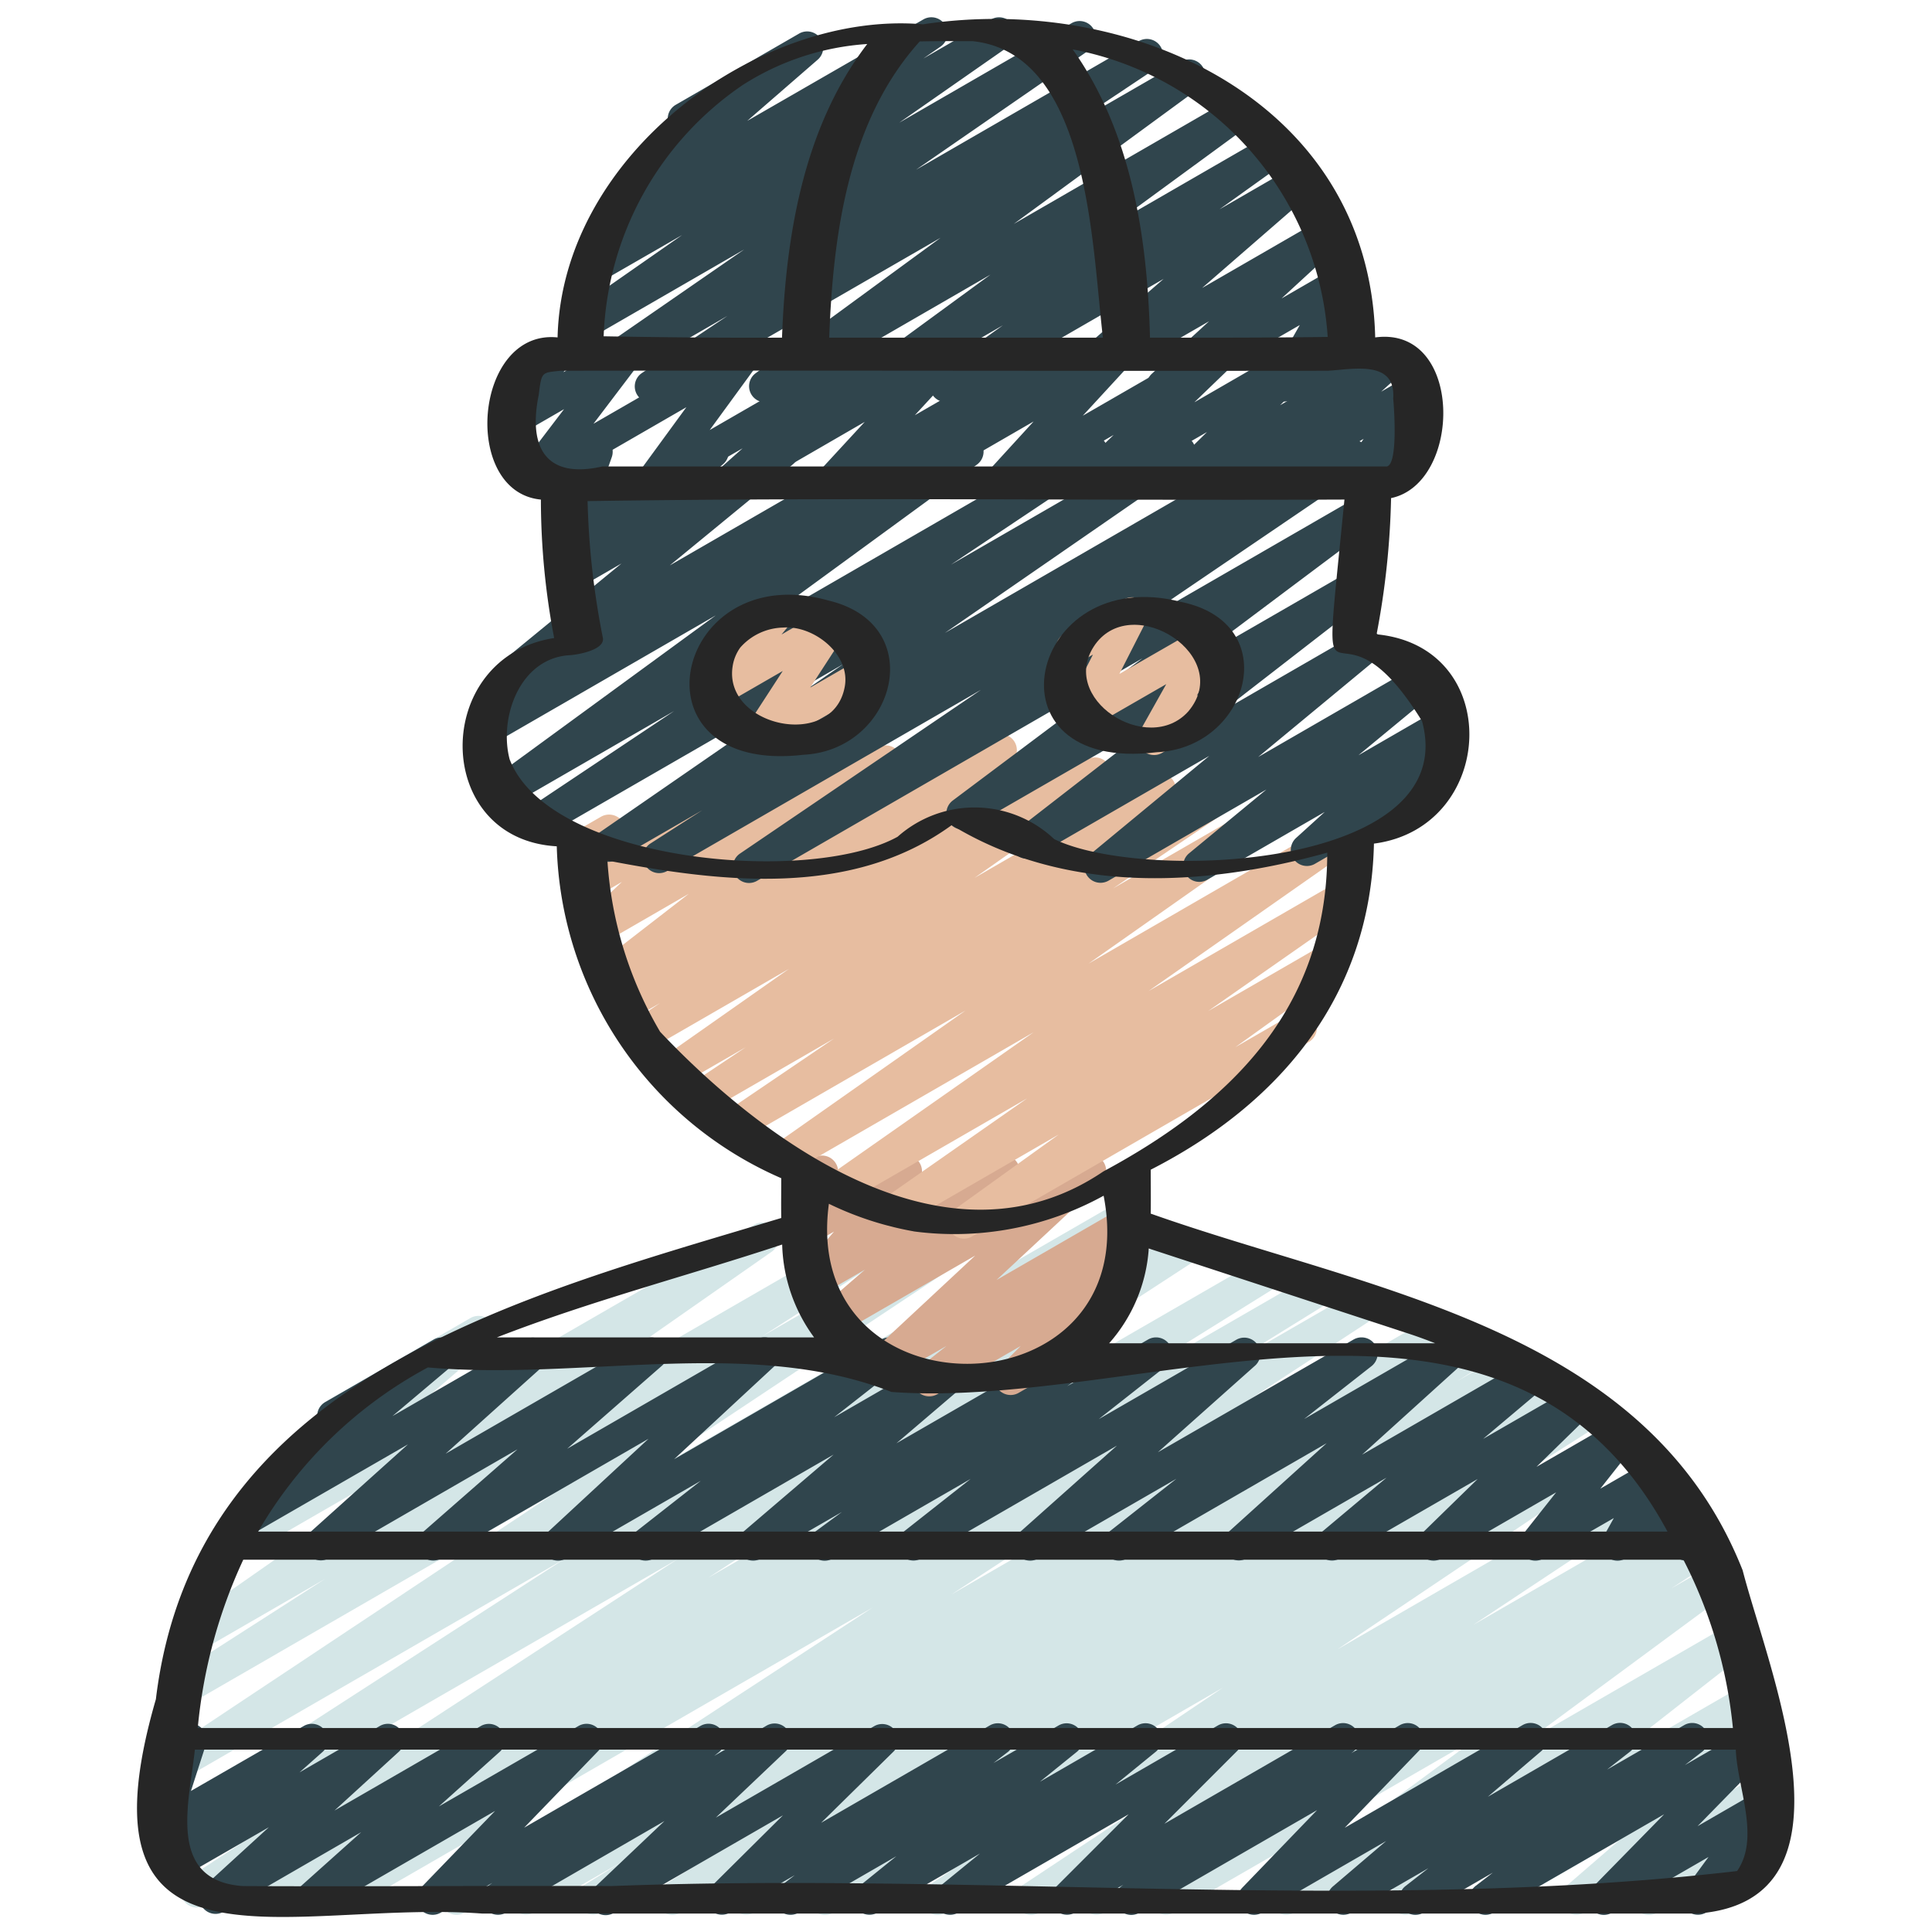 <svg xmlns="http://www.w3.org/2000/svg" version="1.1" xmlns:xlink="http://www.w3.org/1999/xlink" xmlns:svgjs="http://svgjs.com/svgjs" width="512" height="512" x="0" y="0" viewBox="0 0 60 60" style="enable-background:new 0 0 512 512" xml:space="preserve" class=""><g><path xmlns="http://www.w3.org/2000/svg" d="m20.882 59.47a.5.5 0 0 1 -.267-.923l5.058-3.194-7.015 4.047a.5.5 0 0 1 -.513-.857l1.16-.72-2.734 1.577a.5.5 0 0 1 -.513-.857l1.942-1.204-3.574 2.061a.5.5 0 0 1 -.524-.851l13.2-8.627-16.422 9.478a.5.5 0 0 1 -.514-.857l3.265-2.023-4.99 2.88a.5.5 0 0 1 -.514-.857l5.95-3.706-7.518 4.34a.5.5 0 0 1 -.522-.852l15.215-9.909-15.77 9.1a.5.5 0 0 1 -.521-.852l12.769-8.248-11.984 6.919a.5.5 0 0 1 -.526-.849l12.163-8.086-11.308 6.531a.5.5 0 0 1 -.521-.854l4.746-3.045-3.87 2.235a.5.5 0 0 1 -.537-.843l8.218-5.744-6.57 3.791a.5.5 0 0 1 -.576-.812l3.743-3.214a.5.5 0 0 1 -.411-.906l4.517-2.608a.5.5 0 0 1 .576.811l-3.7 3.182 11.936-6.891a.5.5 0 0 1 .536.843l-8.216 5.742 12.154-7.018a.5.5 0 0 1 .521.853l-4.749 3.047 6.765-3.9a.5.5 0 0 1 .526.848l-12.156 8.076 15.464-8.924a.5.5 0 0 1 .522.852l-12.77 8.248 14.667-8.466a.5.5 0 0 1 .523.852l-15.219 9.914 17.214-9.94a.5.5 0 0 1 .515.857l-5.967 3.716 7.028-4.057a.5.5 0 0 1 .514.858l-3.261 2.02 4.175-2.41a.5.5 0 0 1 .523.852l-13.189 8.623 15.054-8.693a.5.5 0 0 1 .513.858l-1.974 1.225 2.743-1.583a.5.5 0 0 1 .513.858l-1.146.712 1.758-1.015a.5.5 0 0 1 .516.855l-5.047 3.188 5.733-3.31a.5.5 0 0 1 .517.856l-3.156 1.987 3.63-2.093a.5.5 0 0 1 .519.855l-4.34 2.762 4.773-2.755a.5.5 0 0 1 .53.847l-9.147 6.15 9.8-5.66a.5.5 0 0 1 .526.85l-6.11 4.051 6.426-3.709a.5.5 0 0 1 .519.853l-.169.109.152-.087a.5.5 0 0 1 .523.851l-1.3.85 1.247-.719a.5.5 0 0 1 .546.835l-6.281 4.635 6.366-3.675a.5.5 0 0 1 .559.826l-4.81 3.767 4.636-2.676a.5.5 0 0 1 .55.832l-1.645 1.234 1.275-.736a.5.5 0 0 1 .577.811l-1.666 1.44 1.292-.745a.5.5 0 0 1 .593.8l-.461.435.025-.015a.5.5 0 1 1 .5.865l-3.741 2.155a.5.5 0 0 1 -.593-.8l.462-.435-2.133 1.235a.5.5 0 0 1 -.577-.81l1.667-1.442-3.9 2.252a.5.5 0 0 1 -.55-.832l1.641-1.232-3.581 2.064a.5.5 0 0 1 -.558-.826l4.805-3.765-7.954 4.591a.5.5 0 0 1 -.547-.835l6.283-4.635-9.477 5.47a.5.5 0 0 1 -.523-.851l1.294-.844-2.937 1.7a.5.5 0 0 1 -.519-.853l.177-.114-1.676.967a.5.5 0 0 1 -.527-.849l6.106-4.048-8.484 4.9a.5.5 0 0 1 -.529-.847l9.146-6.15-12.12 7a.5.5 0 0 1 -.518-.854l4.349-2.769-6.276 3.612a.5.5 0 0 1 -.517-.855l3.146-1.981-4.912 2.836a.5.5 0 0 1 -.25.07z" fill="#d4e6e7" data-original="#d4e6e7"></path><g xmlns="http://www.w3.org/2000/svg" fill="#30454d"><path d="m35.135 59.47a.5.5 0 0 1 -.3-.9l.05-.038-1.507.87a.5.5 0 0 1 -.6-.786l2.272-2.271-5.3 3.057a.5.5 0 0 1 -.565-.82l1.249-1.019-3.187 1.837a.5.5 0 0 1 -.564-.821l1.153-.932-3.036 1.753a.5.5 0 0 1 -.555-.829l.439-.337-2.022 1.166a.5.5 0 0 1 -.6-.787l2.253-2.236-5.24 3.023a.5.5 0 0 1 -.595-.8l2.155-2.045-4.922 2.845a.5.5 0 0 1 -.552-.831l.125-.094-1.6.925a.5.5 0 0 1 -.61-.78l2.3-2.38-5.476 3.16a.5.5 0 0 1 -.583-.8l1.9-1.7-4.28 2.474a.5.5 0 0 1 -.587-.8l2-1.828-2.821 1.624a.5.5 0 0 1 -.582-.807l.716-.634-.357.206a.5.5 0 0 1 -.726-.586l.567-1.761a.489.489 0 0 1 -.206-.195.5.5 0 0 1 .183-.683l.543-.313a.5.5 0 0 1 .726.586l-.463 1.437 3.507-2.02a.5.5 0 0 1 .582.806l-.718.637 2.5-1.444a.5.5 0 0 1 .588.8l-2 1.828 4.558-2.632a.5.5 0 0 1 .583.8l-1.9 1.705 4.339-2.5a.5.5 0 0 1 .609.78l-2.3 2.38 5.479-3.162a.5.5 0 0 1 .552.831l-.126.1 1.607-.928a.5.5 0 0 1 .595.8l-2.154 2.046 4.924-2.843a.5.5 0 0 1 .6.787l-2.255 2.218 5.24-3.025a.5.5 0 0 1 .555.829l-.442.339 2.027-1.169a.5.5 0 0 1 .564.821l-1.15.93 3.036-1.753a.5.5 0 0 1 .565.82l-1.25 1.019 3.188-1.84a.5.5 0 0 1 .6.786l-2.271 2.272 5.3-3.06a.5.5 0 0 1 .551.832l-.051.038 1.51-.871a.5.5 0 0 1 .61.779l-2.32 2.407 5.522-3.188a.5.5 0 0 1 .574.814l-1.652 1.411 3.857-2.227a.5.5 0 0 1 .558.827l-.712.556 2.4-1.384a.5.5 0 0 1 .555.828l-.538.416 2.017-1.164a.5.5 0 0 1 .607.783l-2.23 2.278 1.889-1.091a.5.5 0 0 1 .654.728l-.733 1 .029-.017a.5.5 0 0 1 .5.865l-2.079 1.2a.5.5 0 0 1 -.654-.727l.733-1-3 1.731a.5.5 0 0 1 -.608-.782l2.231-2.277-5.302 3.057a.5.5 0 0 1 -.556-.828l.538-.416-2.155 1.244a.5.5 0 0 1 -.558-.827l.712-.555-2.395 1.382a.5.5 0 0 1 -.574-.813l1.656-1.412-3.855 2.225a.5.5 0 0 1 -.61-.779l2.32-2.406-5.518 3.185a.493.493 0 0 1 -.25.07z" fill="#30454d" data-original="#30454d" class=""></path><path d="m25.612 48.47a.5.5 0 0 1 -.3-.9l.835-.614-2.508 1.444a.5.5 0 0 1 -.576-.812l2.826-2.415-5.589 3.227a.5.5 0 0 1 -.559-.826l2.023-1.586-4.182 2.412a.5.5 0 0 1 -.59-.8l3.148-2.917-6.44 3.717a.5.5 0 0 1 -.579-.808l2.949-2.582-5.87 3.39a.5.5 0 0 1 -.584-.8l3.054-2.744-4.856 2.8a.5.5 0 0 1 -.573-.814l2.874-2.425a.5.5 0 0 1 -.014-.874l3.369-1.943a.5.5 0 0 1 .572.814l-1.854 1.564 4.122-2.378a.5.5 0 0 1 .584.8l-3.054 2.745 6.145-3.545a.5.5 0 0 1 .579.808l-2.95 2.584 5.877-3.392a.5.5 0 0 1 .59.8l-3.146 2.917 6.438-3.717a.5.5 0 0 1 .559.826l-2.025 1.587 4.182-2.413a.5.5 0 0 1 .575.812l-2.824 2.41 5.591-3.222a.5.5 0 0 1 .547.835l-.835.614 2.511-1.449a.5.5 0 0 1 .56.825l-2.091 1.647 4.284-2.472a.5.5 0 0 1 .583.8l-3.03 2.7 6.076-3.5a.5.5 0 0 1 .56.825l-2.096 1.644 4.289-2.475a.5.5 0 0 1 .585.8l-3.074 2.782 5.206-3.005a.5.5 0 0 1 .571.815l-2.018 1.7 2.776-1.6a.5.5 0 0 1 .6.79l-1.718 1.678 2.373-1.37a.5.5 0 0 1 .628.1.5.5 0 0 1 .014.638l-1.032 1.309 1.486-.857a.5.5 0 0 1 .6.076.5.5 0 0 1 .086.6l-.324.582.393-.226a.487.487 0 0 1 .464-.018.5.5 0 0 1 .279.371l.08.494a.5.5 0 0 1 .234.933l-.375.216a.5.5 0 0 1 -.743-.352l-.067-.415-1.331.767a.5.5 0 0 1 -.687-.675l.324-.582-2.185 1.255a.5.5 0 0 1 -.643-.743l1.037-1.311-3.558 2.054a.5.5 0 0 1 -.6-.79l1.72-1.678-4.279 2.468a.5.5 0 0 1 -.571-.815l2.019-1.693-4.348 2.508a.5.5 0 0 1 -.585-.8l3.074-2.78-6.2 3.58a.5.5 0 0 1 -.56-.825l2.094-1.65-4.292 2.475a.5.5 0 0 1 -.655-.139.5.5 0 0 1 .072-.666l3.029-2.7-6.074 3.505a.5.5 0 0 1 -.559-.825l2.089-1.646-4.282 2.471a.493.493 0 0 1 -.25.07z" fill="#30454d" data-original="#30454d" class=""></path><path d="m20.213 12.5a.5.5 0 0 1 -.277-.916l2.655-1.773-4.311 2.489a.5.5 0 0 1 -.534-.844l5.368-3.71-4.788 2.764a.5.5 0 0 1 -.536-.843l3.393-2.367-2.532 1.457a.5.5 0 0 1 -.535-.844l.923-.639a.5.5 0 0 1 -.393-.873l2.546-2.216a.5.5 0 0 1 -.205-.931l3.828-2.21a.5.5 0 0 1 .579.81l-2.188 1.9 5.475-3.154a.5.5 0 0 1 .535.843l-.54.374 2.109-1.217a.5.5 0 0 1 .536.842l-3.394 2.368 5.355-3.092a.5.5 0 0 1 .534.844l-5.367 3.709 6.913-3.991a.5.5 0 0 1 .528.849l-2.655 1.771 3.449-1.99a.5.5 0 0 1 .545.836l-5.745 4.208 6.791-3.921a.5.5 0 0 1 .545.836l-4.177 3.057 4.757-2.746a.5.5 0 0 1 .542.839l-2.068 1.481 2.268-1.309a.5.5 0 0 1 .578.809l-3.388 2.944 3.658-2.112a.5.5 0 0 1 .588.8l-1.778 1.636 1.661-.959a.5.5 0 0 1 .685.679l-.927 1.631.495-.285a.5.5 0 1 1 .5.865l-2.09 1.206a.5.5 0 0 1 -.684-.679l.926-1.631-4.01 2.315a.5.5 0 0 1 -.588-.8l1.781-1.633-4.225 2.438a.5.5 0 0 1 -.578-.81l3.39-2.943-6.509 3.757a.5.5 0 0 1 -.542-.839l2.06-1.477-4.02 2.32a.5.5 0 0 1 -.545-.836l4.18-3.058-6.751 3.9a.5.5 0 0 1 -.545-.836l5.746-4.208-8.747 5.045a.494.494 0 0 1 -.25.07z" fill="#30454d" data-original="#30454d" class=""></path></g><path xmlns="http://www.w3.org/2000/svg" d="m28.856 43.365a.5.5 0 0 1 -.311-.891l.849-.675-1.758 1.014a.5.5 0 0 1 -.591-.8l3.241-3.02-4.221 2.437a.5.5 0 0 1 -.577-.811l1.375-1.19-1.351.78a.5.5 0 0 1 -.632-.756l1.02-1.204-.614.354a.507.507 0 0 1 -.557-.038.5.5 0 0 1 -.174-.529l.253-.909a.485.485 0 0 1 -.211-.2.5.5 0 0 1 .182-.683l.5-.29a.5.5 0 0 1 .732.566l-.167.6 2.039-1.177a.5.5 0 0 1 .632.756l-1.015 1.212 3.417-1.973a.5.5 0 0 1 .577.811l-1.375 1.19 3.48-2.008a.5.5 0 0 1 .591.8l-3.242 3.02 3.776-2.18a.5.5 0 0 1 .561.825l-.852.677.144-.083a.5.5 0 0 1 .6.788l-1.111 1.1a.49.49 0 0 1 .291.23.5.5 0 0 1 -.182.682l-2.544 1.469a.5.5 0 0 1 -.6-.788l.669-.671-2.595 1.5a.491.491 0 0 1 -.249.065z" fill="#d7aa91" data-original="#d7aa91"></path><path xmlns="http://www.w3.org/2000/svg" d="m29.936 38.467a.5.5 0 0 1 -.292-.906l3.237-2.328-4.86 2.806a.5.5 0 0 1 -.537-.843l4.416-3.086-5.6 3.231a.5.5 0 0 1 -.537-.842l6.335-4.44-7.476 4.315a.5.5 0 0 1 -.538-.842l5.9-4.148-6.873 3.968a.5.5 0 0 1 -.53-.847l3.32-2.252-3.957 2.284a.5.5 0 0 1 -.528-.849l1.741-1.164-2.157 1.244a.5.5 0 0 1 -.537-.842l4.038-2.836-4.448 2.567a.5.5 0 0 1 -.531-.846l.978-.661-1 .575a.5.5 0 0 1 -.53-.847l.127-.086a.5.5 0 0 1 -.547-.834l2.841-2.2-2.634 1.522a.5.5 0 0 1 -.594-.8l1.149-1.09-.794.458a.5.5 0 0 1 -.714-.62l.183-.457a.5.5 0 0 1 -.342-.241.5.5 0 0 1 .183-.683l.839-.484a.508.508 0 0 1 .578.056.5.5 0 0 1 .136.564l-.11.276 3.2-1.847a.5.5 0 0 1 .593.795l-1.151 1.093 5.345-3.085a.5.5 0 0 1 .556.828l-2.837 2.2 5.855-3.381a.5.5 0 0 1 .53.847l-.138.094 1.022-.59a.5.5 0 0 1 .53.846l-.977.661 1.962-1.132a.5.5 0 0 1 .537.842l-4.035 2.834 5.507-3.179a.5.5 0 0 1 .674.169.5.5 0 0 1 -.146.68l-1.733 1.166 2.8-1.614a.5.5 0 0 1 .531.847l-3.328 2.257 4.6-2.656a.5.5 0 0 1 .538.841l-5.9 4.151 7.658-4.426a.5.5 0 0 1 .537.842l-6.332 4.437 5.731-3.309a.5.5 0 0 1 .536.843l-4.416 3.087 3.537-2.042a.5.5 0 0 1 .542.839l-3.235 2.325 1.763-1.017a.5.5 0 1 1 .5.865l-10.441 6.03a.5.5 0 0 1 -.25.067z" fill="#e7bda0" data-original="#e7bda0" class=""></path><path xmlns="http://www.w3.org/2000/svg" d="m23.262 27.422a.5.5 0 0 1 -.282-.913l7.487-5.087-9.743 5.625a.5.5 0 0 1 -.52-.854l1.609-1.032-2.665 1.539a.5.5 0 0 1 -.534-.844l7.567-5.226-9.362 5.4a.5.5 0 0 1 -.527-.848l4.644-3.1-5.165 2.982a.5.5 0 0 1 -.544-.836l7-5.116-6.927 4a.5.5 0 0 1 -.53-.847l1.1-.739a.51.51 0 0 1 -.5-.208.5.5 0 0 1 .094-.67l3.836-3.148-1.327.766a.5.5 0 0 1 -.576-.812l.4-.343a.5.5 0 0 1 -.671-.626l.559-1.577a.5.5 0 0 1 -.1-.91l.693-.4a.5.5 0 0 1 .721.6l-.476 1.345 3.363-1.943a.5.5 0 0 1 .576.811l-.385.331 1.984-1.144a.5.5 0 0 1 .567.819l-3.828 3.143 6.875-3.969a.5.5 0 0 1 .529.847l-.746.5 2.342-1.349a.5.5 0 0 1 .545.836l-7 5.114 10.305-5.953a.5.5 0 0 1 .528.849l-4.644 3.1 6.849-3.954a.5.5 0 0 1 .534.844l-7.572 5.231 10.526-6.077a.5.5 0 0 1 .52.854l-1.591 1.022 2.993-1.727a.5.5 0 0 1 .531.845l-7.488 5.088 7.369-4.254a.5.5 0 0 1 .55.833l-5.891 4.416 5.136-2.962a.5.5 0 0 1 .557.828l-4.569 3.543 4.212-2.431a.5.5 0 0 1 .569.817l-3.695 3.058 4.945-2.855a.5.5 0 0 1 .568.819l-2.4 1.982 2.481-1.433a.5.5 0 0 1 .586.8l-.9.821.209-.121a.5.5 0 0 1 .5.866l-4.235 2.444a.5.5 0 0 1 -.586-.8l.9-.817-3.65 2.107a.5.5 0 0 1 -.568-.818l2.406-1.985-4.906 2.832a.5.5 0 0 1 -.568-.818l3.7-3.058-5.417 3.125a.5.5 0 0 1 -.557-.828l4.566-3.542-6.008 3.463a.5.5 0 0 1 -.55-.833l5.889-4.415-11.967 6.909a.5.5 0 0 1 -.25.068z" fill="#30454d" data-original="#30454d" class=""></path><path xmlns="http://www.w3.org/2000/svg" d="m27.848 15.47a.5.5 0 0 1 -.318-.887l.105-.086-1.569.9a.5.5 0 0 1 -.617-.771l1.406-1.524-3.976 2.3a.5.5 0 0 1 -.579-.802l.762-.677-2.574 1.477a.5.5 0 0 1 -.653-.727l1.481-2.027-4.544 2.623a.5.5 0 0 1 -.647-.735l1.392-1.827-1.237.714a.5.5 0 0 1 -.675-.7l.338-.546a.5.5 0 0 1 -.11-.913l1.161-.67a.494.494 0 0 1 .61.085.5.5 0 0 1 .065.611l-.167.269 1.673-.965a.5.5 0 0 1 .647.735l-1.391 1.833 4.438-2.56a.5.5 0 0 1 .653.727l-1.481 2.028 4.772-2.755a.5.5 0 0 1 .583.806l-.762.677 2.566-1.483a.5.5 0 0 1 .617.771l-1.406 1.524 3.981-2.295a.5.5 0 0 1 .567.819l-.105.086 1.569-.9a.5.5 0 0 1 .618.77l-1.414 1.535 4.007-2.31a.5.5 0 0 1 .6.793l-1.142 1.1 3.277-1.893a.5.5 0 0 1 .6.789l-1.213 1.194 3.325-1.919a.5.5 0 0 1 .585.8l-.773.7.826-.476a.494.494 0 0 1 .615.091.5.5 0 0 1 .05.62l-.712 1.059.047-.026a.5.5 0 0 1 .5.865l-1.919 1.103a.5.5 0 0 1 -.665-.712l.713-1.059-3.066 1.771a.5.5 0 0 1 -.585-.8l.776-.7-2.6 1.5a.5.5 0 0 1 -.6-.789l1.212-1.194-3.441 1.983a.5.5 0 0 1 -.6-.793l1.142-1.1-3.276 1.893a.5.5 0 0 1 -.619-.77l1.409-1.541-4 2.311a.493.493 0 0 1 -.252.07z" fill="#30454d" data-original="#30454d" class=""></path><path xmlns="http://www.w3.org/2000/svg" d="m23.609 23.332a.5.5 0 0 1 -.419-.772l1.119-1.722-1.934 1.116a.5.5 0 0 1 -.636-.751l.472-.571a.5.5 0 0 1 -.178-.928l1.879-1.085a.5.5 0 0 1 .636.751l-.277.335 1.342-.774a.5.5 0 0 1 .669.7l-1.118 1.721 1.546-.892a.5.5 0 1 1 .5.865l-3.351 1.935a.489.489 0 0 1 -.25.072z" fill="#e7bda0" data-original="#e7bda0" class=""></path><path xmlns="http://www.w3.org/2000/svg" d="m35.838 23.448a.507.507 0 0 1 -.352-.144.5.5 0 0 1 -.085-.6l.818-1.458-2.419 1.394a.5.5 0 0 1 -.7-.661l.842-1.65-.417.24a.5.5 0 0 1 -.5-.865l1.879-1.085a.5.5 0 0 1 .7.66l-.841 1.651 2.537-1.459a.5.5 0 0 1 .686.676l-.817 1.458.3-.174a.5.5 0 0 1 .5.865l-1.879 1.085a.489.489 0 0 1 -.252.067z" fill="#e7bda0" data-original="#e7bda0" class=""></path><path xmlns="http://www.w3.org/2000/svg" d="m54.119 48.766c-2.982-7.547-11.614-8.678-18.382-11.076.007-.456 0-.913 0-1.364 4.062-2.075 6.832-5.449 6.932-10.127 3.806-.494 4.066-6.119.082-6.5a25.01 25.01 0 0 0 .45-4.23c2.216-.462 2.263-5.36-.493-4.99-.176-7.314-7.528-10.708-14.043-9.724-5.039-.437-11.214 4.013-11.349 9.724-2.6-.264-3 4.8-.518 5.036a22.938 22.938 0 0 0 .412 4.3c-3.8.586-3.808 6.248.081 6.468a11.584 11.584 0 0 0 6.971 10.307c0 .409-.006.822 0 1.236-8.1 2.443-18.218 4.95-19.421 14.945-2.641 9.112 4.159 6.216 10.143 6.657q18.853 0 37.708 0c5.266-.363 2.244-7.508 1.427-10.662zm-.3 4.9h-47.678a15.892 15.892 0 0 1 1.414-5.228h44.724a14.493 14.493 0 0 1 1.538 5.227zm-10.052-12.242c.274.09.542.19.807.293h-10.129a4.927 4.927 0 0 0 1.231-2.944zm-2.534-30.96c-1.844.025-3.678.024-5.519.022-.078-3.1-.571-6.372-2.4-8.952a9.75 9.75 0 0 1 7.919 8.93zm-11.028-9.186c3.611.382 3.7 6.274 4.047 9.208h-8.5c.119-3.2.589-6.742 2.812-9.2.536-.012 1.086-.008 1.641-.008zm-7.148 1.368a8.154 8.154 0 0 1 3.876-1.279c-1.976 2.579-2.529 5.948-2.647 9.119-1.849.01-3.683-.01-5.539-.042a9.87 9.87 0 0 1 4.31-7.798zm-6.324 9.607c.086-.729.1-.673.667-.739 7.934-.014 15.887.01 23.829 0 .763-.038 2.123-.357 2.038.858.021.216.162 2.056-.2 2.114h-24.361c-1.716.393-2.321-.547-1.973-2.233zm-.9 11.35c-.354-1.293.3-3.172 1.866-3.256.227-.012 1.1-.16 1.023-.541a24.719 24.719 0 0 1 -.474-4.244c7.838-.12 15.668-.014 23.505-.048-.8 8.125-.449 2.23 2.41 6.883 1.253 4.6-8.679 5.013-11.424 3.662a3.6 3.6 0 0 0 -4.863-.073c-2.74 1.514-10.788.802-12.041-2.386zm4.667 8.439a11.977 11.977 0 0 1 -1.636-5.317c3.584.689 7.6 1.151 10.692-1.1 3.486 2.118 7.709 1.954 11.663.855 0 4.917-3.118 7.836-6.953 9.9-4.78 3.241-10.421-.8-13.766-4.338zm7.874 6.2a9.613 9.613 0 0 0 5.9-1.108c1.325 6.8-9.446 7.034-8.532.251a10.053 10.053 0 0 0 2.636.856zm-4.083.406a5.1 5.1 0 0 0 .992 2.887h-9.854c2.887-1.126 5.945-1.919 8.871-2.888zm-11 3.819c4.741.42 10-.964 14.394.761 7.87.586 19.084-4.984 24.1 4.336h-43.767a13.431 13.431 0 0 1 5.273-5.098zm40.655 15.64c-11.269 1.314-23.4.029-34.953.466-3.819-.016-7.643.02-11.459 0-2.376-.173-1.65-2.627-1.482-4.237h47.855c.04 1.164.768 2.732.039 3.771z" fill="#262626" data-original="#262626" class=""></path><path xmlns="http://www.w3.org/2000/svg" d="m25.73 18.65c-4.83-1.36-6.3 5.43-.78 4.79 2.86-.14 3.92-4.04.78-4.79zm.5 2.7c-.38 1.95-3.75 1.21-3.48-.64a1.334 1.334 0 0 1 .24-.6 1.826 1.826 0 0 1 1.33-.62c.95-.08 2.12.84 1.91 1.86z" fill="#262626" data-original="#262626" class=""></path><path xmlns="http://www.w3.org/2000/svg" d="m35.924 23.361c2.874-.133 3.973-4.009.753-4.669-4.747-1.222-6.23 5.342-.753 4.669zm-1.908-3.353c1.188-1.634 4.317.379 2.892 2.081-1.255 1.411-4.087-.404-2.892-2.081z" fill="#262626" data-original="#262626" class=""></path></g></svg>
